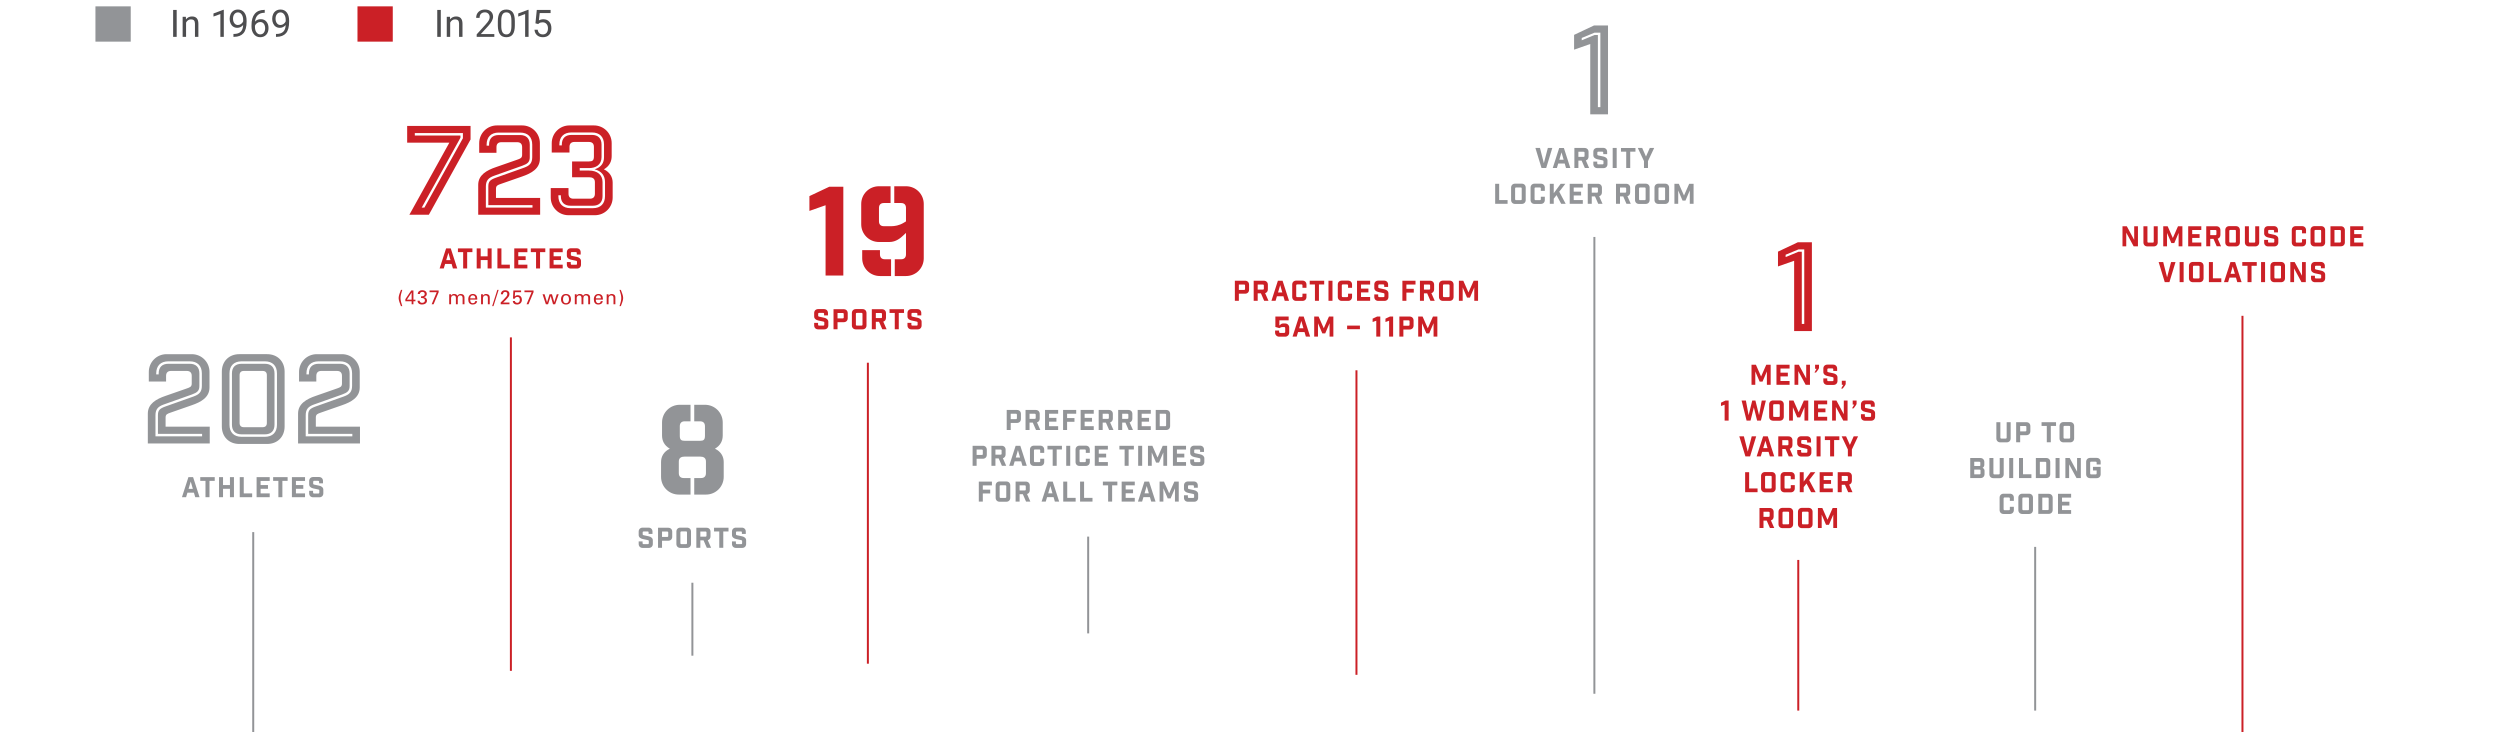 <?xml version="1.0" encoding="iso-8859-1"?>
<!-- Generator: Adobe Illustrator 16.0.3, SVG Export Plug-In . SVG Version: 6.00 Build 0)  -->
<svg version="1.2" baseProfile="tiny" id="Layer_1" xmlns="http://www.w3.org/2000/svg" xmlns:xlink="http://www.w3.org/1999/xlink"
	 x="0px" y="0px" width="1024px" height="300px" viewBox="0 0 1024 300" xml:space="preserve">
<g>
	<path fill="#929497" d="M130.703,197.967h1.594v-0.958c0-0.958-0.662-1.62-1.617-1.62h-2.421c-0.955,0-1.618,0.662-1.618,1.62
		v1.391c0,0.914,0.752,1.448,1.642,1.646l2.124,0.455c0.249,0.059,0.387,0.137,0.387,0.389v0.866c0,0.251-0.138,0.388-0.387,0.388
		h-1.782c-0.252,0-0.389-0.137-0.389-0.388v-0.729h-1.595v1.049c0,0.957,0.663,1.618,1.618,1.618h2.558
		c0.956,0,1.618-0.661,1.618-1.618v-1.482c0-0.915-0.753-1.451-1.642-1.646l-2.124-0.455c-0.251-0.057-0.387-0.137-0.387-0.389
		v-0.776c0-0.251,0.136-0.389,0.387-0.389h1.646c0.251,0,0.389,0.138,0.389,0.389V197.967z M119.566,195.437v8.212h5.373v-1.55
		h-3.73v-1.873h3.021v-1.551h-3.021v-1.69h3.73v-1.548H119.566z M117.81,196.962v-1.525h-5.933v1.525h2.146v6.687h1.642v-6.687
		H117.81z M105.103,195.437v8.212h5.371v-1.55h-3.731v-1.873h3.025v-1.551h-3.025v-1.69h3.731v-1.548H105.103z M98.199,195.437
		v8.212h5.086v-1.55h-3.443v-6.662H98.199z M89.712,203.648h1.64v-3.423h2.832v3.423h1.642v-8.212h-1.642v3.238h-2.832v-3.238h-1.64
		V203.648z M87.953,196.962v-1.525h-5.931v1.525h2.146v6.687h1.641v-6.687H87.953z M78.121,197.238l0.867,3.011h-1.757
		L78.121,197.238z M76.773,201.799h2.659l0.537,1.85h1.767l-2.645-8.212h-1.918l-2.646,8.212h1.698L76.773,201.799z"/>
	<path fill="#929497" d="M125.219,178.715h19.099v-1.009h-18.089v-7.629c0-2.023,0.708-2.729,3.083-3.589l11.519-4.09
		c2.274-0.809,3.385-1.871,3.385-4.346v-5.104c0-3.133-1.818-4.95-4.951-4.95h-8.79c-3.133,0-4.952,1.817-4.952,4.95v0.404h1.011
		v-0.404c0-2.525,1.413-3.941,3.941-3.941h8.79c2.525,0,3.941,1.416,3.941,3.941v5.104c0,2.02-0.858,2.729-3.082,3.537l-11.52,4.09
		c-2.275,0.809-3.385,1.922-3.385,4.397V178.715z M129.563,156.283h-7.073v-3.941c0-4.042,3.234-7.275,7.276-7.275h10.306
		c4.04,0,7.274,3.233,7.274,7.275v6.366c0,4.044-3.434,5.963-7.274,7.275l-8.69,3.032c-1.313,0.455-2.02,0.707-2.02,2.021v3.738
		h18.087v6.871h-25.363V169.42c0-4.042,3.436-5.962,7.276-7.276l8.69-3.03c1.312-0.455,2.02-0.706,2.02-2.022v-3.131
		c0-1.314-0.708-2.022-2.02-2.022h-6.469c-1.314,0-2.021,0.708-2.021,2.022V156.283z M98.14,153.657c0-1.112,0.604-1.72,1.717-1.72
		h7.729c1.112,0,1.719,0.607,1.719,1.72v19.602c0,1.112-0.606,1.719-1.719,1.719h-7.729c-1.113,0-1.717-0.606-1.717-1.719V153.657z
		 M98.948,149.008c-2.528,0-3.941,1.416-3.941,3.941v21.018c0,2.525,1.413,3.939,3.941,3.939h9.547c2.526,0,3.941-1.414,3.941-3.939
		v-21.018c0-2.525-1.415-3.941-3.941-3.941H98.948z M113.446,173.967c0,3.133-1.818,4.952-4.951,4.952h-9.547
		c-3.133,0-4.954-1.819-4.954-4.952v-21.018c0-3.133,1.821-4.95,4.954-4.95h9.547c3.133,0,4.951,1.817,4.951,4.95V173.967z
		 M109.403,181.848c4.245,0,7.175-2.929,7.175-7.173v-22.433c0-4.243-2.93-7.176-7.175-7.176H98.037
		c-4.243,0-7.175,2.933-7.175,7.176v22.433c0,4.244,2.932,7.173,7.175,7.173H109.403z M63.682,178.715H82.78v-1.009H64.691v-7.629
		c0-2.023,0.709-2.729,3.084-3.589l11.518-4.09c2.274-0.809,3.386-1.871,3.386-4.346v-5.104c0-3.133-1.82-4.95-4.952-4.95h-8.789
		c-3.133,0-4.953,1.817-4.953,4.95v0.404h1.012v-0.404c0-2.525,1.413-3.941,3.941-3.941h8.789c2.526,0,3.941,1.416,3.941,3.941
		v5.104c0,2.02-0.859,2.729-3.083,3.537l-11.518,4.09c-2.274,0.809-3.386,1.922-3.386,4.397V178.715z M68.026,156.283h-7.073v-3.941
		c0-4.042,3.234-7.275,7.275-7.275h10.307c4.041,0,7.275,3.233,7.275,7.275v6.366c0,4.044-3.435,5.963-7.275,7.275l-8.69,3.032
		c-1.312,0.455-2.021,0.707-2.021,2.021v3.738h18.088v6.871H60.549V169.42c0-4.042,3.436-5.962,7.275-7.276l8.69-3.03
		c1.312-0.455,2.021-0.706,2.021-2.022v-3.131c0-1.314-0.709-2.022-2.021-2.022h-6.467c-1.315,0-2.021,0.708-2.021,2.022V156.283z"
		/>
	<path fill="#CB2026" d="M254.298,125.403c0.384-1.043,0.953-2.316,0.953-3.334c0-1.019-0.569-2.291-0.953-3.333h-0.547
		c0.385,1.157,0.726,2.349,0.726,3.333c0,0.987-0.341,2.176-0.726,3.334H254.298z M249.254,120.53h-0.759v4.088h0.774v-2.222
		c0-0.799,0.211-0.98,0.326-1.095c0.324-0.325,0.751-0.3,0.751-0.3c0.65,0,0.937,0.365,0.937,1.041v2.575h0.773v-2.827
		c0-1.311-1.265-1.384-1.547-1.384c-0.406,0-0.979,0.212-1.24,0.725h-0.016V120.53z M244.054,122.185
		c0-0.669,0.384-1.217,1.028-1.217c0.748,0,1.06,0.532,1.043,1.217H244.054z M246.94,122.721v-0.383
		c0-1.133-0.579-1.907-1.801-1.931c-1.298,0-1.9,1.002-1.9,2.198c0,1.208,0.521,2.137,1.833,2.137c0.979,0,1.697-0.465,1.818-1.393
		h-0.814c-0.09,0.595-0.393,0.832-0.994,0.832c-0.79,0-1.085-0.742-1.028-1.461H246.94z M236.198,120.53h-0.757v4.088h0.775v-2.102
		c0-0.099-0.035-0.637,0.055-0.847c0.236-0.548,0.694-0.668,1.013-0.668c0.741,0,0.903,0.486,0.903,1.196v2.42h0.773v-2.102
		c0-0.099-0.023-0.506,0.084-0.881c0.146-0.504,0.668-0.634,0.904-0.634c0.902,0,0.985,0.634,0.985,1.196v2.42h0.774v-2.885
		c0-0.731-0.581-1.326-1.525-1.326c-0.602,0-1.066,0.26-1.358,0.765c-0.214-0.505-0.669-0.765-1.444-0.765
		c-0.415,0-0.921,0.197-1.164,0.708h-0.019V120.53z M230.609,122.574c0-0.87,0.302-1.606,1.222-1.606
		c0.921,0,1.223,0.736,1.223,1.606c0,0.873-0.302,1.607-1.223,1.607C230.911,124.182,230.609,123.447,230.609,122.574
		 M231.831,120.407c-1.344,0-2.037,0.895-2.037,2.167c0,1.273,0.693,2.168,2.037,2.168c1.345,0,2.037-0.895,2.037-2.168
		C233.868,121.302,233.176,120.407,231.831,120.407 M228.049,120.53l-1.018,3.225h-0.017l-0.919-3.225h-1.004l-1.019,3.29h-0.016
		l-0.987-3.29h-0.838l1.353,4.088h0.904l1.06-3.363h0.016l0.953,3.363h0.881l1.443-4.088H228.049z M214.817,119.68h2.933
		l-2.069,4.938h0.789l2.071-4.938v-0.698h-3.724V119.68z M210.27,118.981l-0.148,3.356h0.743c0.179-0.578,0.538-0.726,1.117-0.726
		c0.659,0,0.937,0.587,0.937,1.158c0,0.643-0.283,1.271-1.019,1.271c-0.505,0-0.978-0.229-0.995-0.759h-0.855
		c0.05,0.994,0.767,1.459,1.703,1.459c1.148,0,2.021-0.774,2.021-1.938c0-1.004-0.618-1.892-1.688-1.892
		c-0.544,0-0.831,0.139-1.222,0.507l0.106-1.739h2.469v-0.698H210.27z M208.674,123.921h-2.575v-0.019
		c0.521-0.463,1.481-1.426,1.964-2.045c0.408-0.513,0.593-0.814,0.593-1.492c0-0.914-0.69-1.506-1.769-1.506
		c-0.985,0-1.728,0.649-1.718,1.662h0.856c-0.034-0.538,0.31-0.963,0.871-0.963c0.571,0,0.905,0.283,0.905,0.872
		c0,0.425-0.141,0.711-0.392,1.035c-0.7,0.883-1.525,1.63-2.324,2.413v0.739h3.588V123.921z M203.701,118.736l-2.119,6.667h0.539
		l2.118-6.667H203.701z M197.802,120.53h-0.758v4.088h0.775v-2.222c0-0.799,0.21-0.98,0.324-1.095c0.326-0.325,0.751-0.3,0.751-0.3
		c0.651,0,0.938,0.365,0.938,1.041v2.575h0.771v-2.827c0-1.311-1.262-1.384-1.547-1.384c-0.408,0-0.978,0.212-1.238,0.725h-0.018
		V120.53z M192.603,122.185c0-0.669,0.385-1.217,1.027-1.217c0.75,0,1.06,0.532,1.045,1.217H192.603z M195.487,122.721v-0.383
		c0-1.133-0.577-1.907-1.8-1.931c-1.295,0-1.896,1.002-1.896,2.198c0,1.208,0.519,2.137,1.83,2.137c0.979,0,1.696-0.465,1.816-1.393
		h-0.814c-0.089,0.595-0.392,0.832-0.993,0.832c-0.79,0-1.084-0.742-1.027-1.461H195.487z M184.747,120.53h-0.756v4.088h0.772
		v-2.102c0-0.099-0.033-0.637,0.057-0.847c0.237-0.548,0.692-0.668,1.012-0.668c0.742,0,0.904,0.486,0.904,1.196v2.42h0.772v-2.102
		c0-0.099-0.021-0.506,0.083-0.881c0.146-0.504,0.668-0.634,0.903-0.634c0.907,0,0.987,0.634,0.987,1.196v2.42h0.773v-2.885
		c0-0.731-0.579-1.326-1.524-1.326c-0.602,0-1.066,0.26-1.359,0.765c-0.213-0.505-0.667-0.765-1.442-0.765
		c-0.417,0-0.921,0.197-1.166,0.708h-0.017V120.53z M175.947,119.68h2.933l-2.069,4.938h0.789l2.071-4.938v-0.698h-3.724V119.68z
		 M172.459,122.067c0.799-0.048,1.582,0.106,1.582,1.069c0,0.586-0.563,0.905-1.126,0.905c-0.569,0-1.042-0.311-1.026-0.873h-0.854
		c-0.016,1.028,0.797,1.573,1.759,1.573c1.191,0,2.102-0.578,2.102-1.637c0-0.728-0.488-1.306-1.229-1.368v-0.019
		c0.61-0.112,1.147-0.626,1.147-1.271c0-1.108-0.935-1.589-1.931-1.589c-0.904,0-1.776,0.569-1.758,1.557h0.854
		c0.015-0.531,0.455-0.857,0.962-0.857c0.569,0,1.021,0.211,1.021,0.841c0,0.848-0.817,1.02-1.502,0.97V122.067z M168.605,124.618
		h0.732v-1.229h0.822v-0.65h-0.822v-3.757h-0.902l-2.396,3.553v0.854h2.566V124.618z M168.605,122.738h-1.94l1.925-2.902h0.016
		V122.738z M164.229,118.736c-0.384,1.042-0.951,2.314-0.951,3.333c0,1.018,0.567,2.291,0.951,3.334h0.547
		c-0.385-1.158-0.726-2.347-0.726-3.334c0-0.984,0.341-2.176,0.726-3.333H164.229z"/>
	<path fill="#CB2026" d="M236.245,104.271h1.596v-0.96c0-0.959-0.663-1.618-1.618-1.618h-2.422c-0.956,0-1.617,0.659-1.617,1.618
		v1.393c0,0.912,0.752,1.448,1.64,1.644l2.124,0.457c0.251,0.057,0.388,0.137,0.388,0.388v0.867c0,0.251-0.137,0.388-0.388,0.388
		h-1.78c-0.251,0-0.388-0.137-0.388-0.388v-0.729h-1.596v1.049c0,0.956,0.661,1.619,1.617,1.619h2.558
		c0.956,0,1.619-0.663,1.619-1.619v-1.484c0-0.914-0.754-1.45-1.643-1.644l-2.123-0.457c-0.251-0.058-0.389-0.137-0.389-0.386
		v-0.777c0-0.25,0.138-0.389,0.389-0.389h1.646c0.25,0,0.388,0.139,0.388,0.389V104.271z M225.11,101.738v8.212h5.371v-1.55h-3.73
		v-1.872h3.024v-1.549h-3.024v-1.69h3.73v-1.551H225.11z M223.352,103.265v-1.526h-5.931v1.526h2.146v6.686h1.64v-6.686H223.352z
		 M210.644,101.738v8.212h5.374v-1.55h-3.732v-1.872h3.023v-1.549h-3.023v-1.69h3.732v-1.551H210.644z M203.742,101.738v8.212h5.088
		v-1.55h-3.447v-6.662H203.742z M195.253,109.95h1.644v-3.422h2.829v3.422h1.643v-8.212h-1.643v3.241h-2.829v-3.241h-1.644V109.95z
		 M193.496,103.265v-1.526h-5.93v1.526h2.144v6.686h1.641v-6.686H193.496z M183.663,103.543l0.866,3.011h-1.755L183.663,103.543z
		 M182.316,108.103h2.658l0.537,1.848h1.766l-2.645-8.212h-1.916l-2.647,8.212h1.7L182.316,108.103z"/>
	<path fill="#CB2026" d="M243.569,69.357c2.878,0.707,4.244,2.678,4.244,5.206v5.758c0,3.132-1.821,4.95-4.952,4.95h-9.194
		c-3.133,0-4.953-1.818-4.953-4.95v-0.354h1.012v0.354c0,2.527,1.415,3.94,3.941,3.94h9.194c2.526,0,3.94-1.413,3.94-3.94v-5.758
		c0-2.933-2.119-4.7-5.558-4.7h-3.788v-1.012h3.788c2.778,0,5.152-1.313,5.152-4.496v-5.153c0-2.525-1.413-3.94-3.939-3.94h-8.387
		c-2.525,0-3.94,1.415-3.94,3.94v0.355h-1.012v-0.355c0-3.132,1.82-4.951,4.952-4.951h8.387c3.133,0,4.952,1.819,4.952,4.951v5.153
		C247.409,66.63,246.396,68.448,243.569,69.357 M232.857,77.038h-7.275v3.84c0,4.04,3.235,7.274,7.275,7.274h10.812
		c4.042,0,7.276-3.234,7.276-7.274v-6.064c0-2.172-1.062-4.243-3.587-5.456c2.324-1.365,3.184-3.283,3.184-5.455v-5.256
		c0-4.043-3.235-7.275-7.277-7.275h-10.003c-4.04,0-7.274,3.232-7.274,7.275v3.839h7.274v-2.324c0-1.312,0.709-2.021,2.021-2.021
		h5.961c1.314,0,2.021,0.709,2.021,2.021v3.941c0,1.617-0.605,2.021-2.021,2.021h-6.921v6.47h6.921c1.415,0,2.425,0.504,2.425,2.02
		v4.748c0,1.313-0.706,2.022-2.021,2.022h-6.77c-1.313,0-2.021-0.709-2.021-2.022V77.038z M199.007,85.02h19.099v-1.01h-18.087
		v-7.631c0-2.021,0.707-2.727,3.081-3.586l11.52-4.093c2.273-0.809,3.384-1.869,3.384-4.345v-5.102c0-3.133-1.816-4.953-4.949-4.953
		h-8.792c-3.133,0-4.951,1.82-4.951,4.953v0.403h1.011v-0.403c0-2.525,1.415-3.941,3.94-3.941h8.792c2.525,0,3.94,1.416,3.94,3.941
		v5.102c0,2.021-0.859,2.728-3.082,3.536l-11.519,4.093c-2.274,0.809-3.387,1.92-3.387,4.395V85.02z M203.352,62.588h-7.072v-3.941
		c0-4.043,3.233-7.275,7.275-7.275h10.307c4.042,0,7.274,3.232,7.274,7.275v6.366c0,4.042-3.435,5.963-7.274,7.276l-8.688,3.031
		c-1.315,0.454-2.022,0.706-2.022,2.021v3.736h18.088v6.872h-25.363V75.725c0-4.044,3.436-5.963,7.275-7.276l8.69-3.03
		c1.313-0.456,2.021-0.707,2.021-2.022v-3.132c0-1.315-0.708-2.021-2.021-2.021h-6.468c-1.313,0-2.021,0.706-2.021,2.021V62.588z
		 M169.906,54.504h19.703v2.121L173.848,85.02h-1.111l15.864-28.596v-0.909h-18.694V54.504z M192.742,57.133v-5.559h-25.969v6.871
		h17.278L167.685,87.95h7.981L192.742,57.133z"/>
	<path fill="#929497" d="M303.878,218.697h1.597v-0.959c0-0.957-0.662-1.618-1.618-1.618h-2.419c-0.959,0-1.621,0.661-1.621,1.618
		v1.394c0,0.912,0.751,1.447,1.643,1.643l2.124,0.455c0.251,0.057,0.388,0.136,0.388,0.389v0.868c0,0.251-0.137,0.388-0.388,0.388
		h-1.781c-0.252,0-0.389-0.137-0.389-0.388v-0.73h-1.597v1.049c0,0.959,0.662,1.62,1.621,1.62h2.556c0.956,0,1.618-0.661,1.618-1.62
		v-1.482c0-0.914-0.753-1.448-1.641-1.645l-2.123-0.455c-0.251-0.058-0.389-0.138-0.389-0.389v-0.775
		c0-0.251,0.138-0.388,0.389-0.388h1.643c0.252,0,0.388,0.137,0.388,0.388V218.697z M298.4,217.693v-1.526h-5.931v1.526h2.146v6.686
		h1.642v-6.686H298.4z M289.379,219.418c0,0.251-0.136,0.389-0.389,0.389h-2.135v-2.092h2.135c0.253,0,0.389,0.137,0.389,0.389
		V219.418z M291.27,224.379l-1.365-3.115c0.681-0.194,1.116-0.777,1.116-1.549v-1.93c0-0.958-0.662-1.618-1.618-1.618h-4.187v8.212
		h1.64v-3.046h1.324l1.324,3.046H291.27z M281.393,222.486c0,0.251-0.137,0.388-0.389,0.388h-1.929
		c-0.252,0-0.388-0.137-0.388-0.388v-4.428c0-0.251,0.136-0.388,0.388-0.388h1.929c0.252,0,0.389,0.137,0.389,0.388V222.486z
		 M278.664,216.12c-0.957,0-1.618,0.661-1.618,1.618v5.066c0,0.959,0.661,1.62,1.618,1.62h2.75c0.958,0,1.622-0.661,1.622-1.62
		v-5.066c0-0.957-0.664-1.618-1.622-1.618H278.664z M271.168,219.931v-2.216h2.149c0.249,0,0.387,0.137,0.387,0.389v1.438
		c0,0.252-0.138,0.389-0.387,0.389H271.168z M269.529,216.167v8.212h1.639v-2.898h2.56c0.955,0,1.616-0.662,1.616-1.617v-2.078
		c0-0.958-0.661-1.618-1.616-1.618H269.529z M265.662,218.697h1.595v-0.959c0-0.957-0.663-1.618-1.619-1.618h-2.42
		c-0.956,0-1.617,0.661-1.617,1.618v1.394c0,0.912,0.753,1.447,1.641,1.643l2.123,0.455c0.251,0.057,0.388,0.136,0.388,0.389v0.868
		c0,0.251-0.137,0.388-0.388,0.388h-1.782c-0.251,0-0.388-0.137-0.388-0.388v-0.73h-1.594v1.049c0,0.959,0.661,1.62,1.617,1.62
		h2.558c0.956,0,1.617-0.661,1.617-1.62v-1.482c0-0.914-0.751-1.448-1.641-1.645l-2.124-0.455c-0.25-0.058-0.387-0.138-0.387-0.389
		v-0.775c0-0.251,0.137-0.388,0.387-0.388h1.645c0.252,0,0.39,0.137,0.39,0.388V218.697z"/>
	<path fill="#929497" d="M282.84,202.579v-6.771h-2.776c-1.313,0-2.021-0.707-2.021-2.021v-4.749c0-1.516,1.01-2.02,2.424-2.02
		h6.266c1.415,0,2.424,0.504,2.424,2.02v4.749c0,1.314-0.706,2.021-2.021,2.021h-2.778v6.771h4.799c4.043,0,7.276-3.234,7.276-7.274
		v-6.063c0-2.175-1.061-4.245-3.588-5.458c2.324-1.364,3.184-3.283,3.184-5.456v-5.254c0-4.042-3.233-7.276-7.276-7.276h-4.395v6.77
		h2.375c1.313,0,2.02,0.708,2.02,2.023v3.939c0,1.618-0.604,2.022-2.02,2.022h-6.266c-1.414,0-2.02-0.404-2.02-2.022v-3.939
		c0-1.315,0.707-2.023,2.02-2.023h2.373v-6.77h-4.393c-4.042,0-7.276,3.234-7.276,7.276v5.254c0,2.173,0.86,4.092,3.185,5.456
		c-2.528,1.213-3.589,3.283-3.589,5.458v6.063c0,4.04,3.235,7.274,7.276,7.274H282.84z"/>
	<path fill="#929497" d="M693.692,75.275h-1.801l-2.124,4.813l-2.121-4.813h-1.803v8.213h1.551v-5.475l1.782,4.162h1.186
		l1.778-4.162v5.475h1.552V75.275z M682.022,81.595c0,0.251-0.138,0.388-0.39,0.388h-1.928c-0.25,0-0.388-0.137-0.388-0.388v-4.427
		c0-0.252,0.138-0.388,0.388-0.388h1.928c0.252,0,0.39,0.136,0.39,0.388V81.595z M679.295,75.23c-0.958,0-1.619,0.66-1.619,1.617
		v5.067c0,0.957,0.661,1.618,1.619,1.618h2.75c0.959,0,1.619-0.661,1.619-1.618v-5.067c0-0.957-0.66-1.617-1.619-1.617H679.295z
		 M674.049,81.595c0,0.251-0.136,0.388-0.39,0.388h-1.928c-0.251,0-0.387-0.137-0.387-0.388v-4.427c0-0.252,0.136-0.388,0.387-0.388
		h1.928c0.254,0,0.39,0.136,0.39,0.388V81.595z M671.321,75.23c-0.96,0-1.618,0.66-1.618,1.617v5.067
		c0,0.957,0.658,1.618,1.618,1.618h2.75c0.957,0,1.62-0.661,1.62-1.618v-5.067c0-0.957-0.663-1.617-1.62-1.617H671.321z
		 M666.074,78.526c0,0.251-0.137,0.388-0.389,0.388h-2.134v-2.088h2.134c0.252,0,0.389,0.137,0.389,0.388V78.526z M667.967,83.488
		l-1.369-3.115c0.684-0.193,1.118-0.775,1.118-1.55v-1.93c0-0.956-0.661-1.618-1.618-1.618h-4.188v8.213h1.642v-3.047h1.323
		l1.325,3.047H667.967z M654.507,78.526c0,0.251-0.137,0.388-0.389,0.388h-2.135v-2.088h2.135c0.252,0,0.389,0.137,0.389,0.388
		V78.526z M656.398,83.488l-1.368-3.115c0.685-0.193,1.117-0.775,1.117-1.55v-1.93c0-0.956-0.662-1.618-1.618-1.618h-4.187v8.213
		h1.641v-3.047h1.323l1.326,3.047H656.398z M642.95,75.275v8.213h5.372v-1.55h-3.73v-1.872h3.021v-1.55h-3.021v-1.69h3.73v-1.551
		H642.95z M637.563,79.916l1.895,3.572h1.849l-2.646-4.972l2.521-3.241h-1.93l-2.839,3.855v-3.855h-1.618v8.213h1.618V81.39
		L637.563,79.916z M631.119,78.172h1.642v-1.324c0-0.957-0.662-1.617-1.618-1.617h-2.603c-0.959,0-1.618,0.66-1.618,1.617v5.067
		c0,0.957,0.659,1.618,1.618,1.618h2.603c0.956,0,1.618-0.661,1.618-1.618v-1.323h-1.642v1.003c0,0.251-0.136,0.388-0.387,0.388
		h-1.782c-0.251,0-0.389-0.137-0.389-0.388v-4.427c0-0.252,0.138-0.388,0.389-0.388h1.782c0.251,0,0.387,0.136,0.387,0.388V78.172z
		 M623.293,81.595c0,0.251-0.138,0.388-0.388,0.388h-1.931c-0.25,0-0.386-0.137-0.386-0.388v-4.427c0-0.252,0.136-0.388,0.386-0.388
		h1.931c0.25,0,0.388,0.136,0.388,0.388V81.595z M620.564,75.23c-0.956,0-1.618,0.66-1.618,1.617v5.067
		c0,0.957,0.662,1.618,1.618,1.618h2.752c0.956,0,1.617-0.661,1.617-1.618v-5.067c0-0.957-0.661-1.617-1.617-1.617H620.564z
		 M612.42,75.275v8.213h5.087v-1.55h-3.445v-6.663H612.42z"/>
	<path fill="#929497" d="M675.018,68.82v-2.841l2.532-5.372h-1.802l-1.552,3.514l-1.551-3.514h-1.802l2.532,5.372v2.841H675.018z
		 M669.882,62.136v-1.528h-5.929v1.528h2.145v6.685h1.641v-6.685H669.882z M660.554,68.82h1.641v-8.213h-1.641V68.82z
		 M656.686,63.138h1.598V62.18c0-0.957-0.664-1.617-1.621-1.617h-2.42c-0.959,0-1.618,0.66-1.618,1.617v1.392
		c0,0.915,0.752,1.451,1.642,1.646l2.124,0.455c0.249,0.057,0.387,0.136,0.387,0.388v0.866c0,0.251-0.138,0.388-0.387,0.388h-1.782
		c-0.25,0-0.388-0.137-0.388-0.388v-0.729h-1.596v1.05c0,0.957,0.659,1.617,1.618,1.617h2.558c0.957,0,1.618-0.66,1.618-1.617
		v-1.482c0-0.914-0.752-1.448-1.642-1.646l-2.124-0.455c-0.251-0.058-0.387-0.138-0.387-0.389V62.5c0-0.252,0.136-0.388,0.387-0.388
		h1.645c0.252,0,0.389,0.136,0.389,0.388V63.138z M649.03,63.858c0,0.25-0.137,0.388-0.387,0.388h-2.137v-2.088h2.137
		c0.25,0,0.387,0.137,0.387,0.388V63.858z M650.922,68.82l-1.367-3.114c0.684-0.194,1.118-0.776,1.118-1.551v-1.929
		c0-0.956-0.663-1.619-1.619-1.619h-4.188v8.213h1.641v-3.047h1.325l1.324,3.047H650.922z M639.594,62.409l0.867,3.013h-1.755
		L639.594,62.409z M638.251,66.971h2.655l0.537,1.85h1.768l-2.646-8.213h-1.914l-2.648,8.213h1.7L638.251,66.971z M635.818,60.607
		h-1.825l-1.632,6.239l-1.584-6.239h-1.871l2.499,8.213h1.915L635.818,60.607z"/>
</g>
<path fill="#929497" d="M647.877,15.545l5.256-2.172h2.375V43.89h-1.012V14.332h-1.363l-5.256,2.173V15.545z M651.365,46.818h7.275
	V10.442h-5.762l-8.135,3.841v6.061l6.621-2.324V46.818z"/>
<g>
	<path fill="#CB2026" d="M752.463,208.069h-1.802l-2.122,4.813l-2.123-4.813h-1.801v8.213h1.551v-5.475l1.778,4.162h1.188
		l1.781-4.162v5.475h1.55V208.069z M740.795,214.389c0,0.252-0.139,0.388-0.39,0.388h-1.929c-0.251,0-0.388-0.136-0.388-0.388
		v-4.427c0-0.253,0.137-0.39,0.388-0.39h1.929c0.251,0,0.39,0.137,0.39,0.39V214.389z M738.066,208.023
		c-0.959,0-1.619,0.661-1.619,1.62v5.066c0,0.956,0.66,1.618,1.619,1.618h2.75c0.957,0,1.617-0.662,1.617-1.618v-5.066
		c0-0.959-0.66-1.62-1.617-1.62H738.066z M732.818,214.389c0,0.252-0.137,0.388-0.387,0.388h-1.931
		c-0.249,0-0.387-0.136-0.387-0.388v-4.427c0-0.253,0.138-0.39,0.387-0.39h1.931c0.25,0,0.387,0.137,0.387,0.39V214.389z
		 M730.091,208.023c-0.959,0-1.618,0.661-1.618,1.62v5.066c0,0.956,0.659,1.618,1.618,1.618h2.751c0.957,0,1.619-0.662,1.619-1.618
		v-5.066c0-0.959-0.662-1.62-1.619-1.62H730.091z M724.846,211.32c0,0.252-0.139,0.388-0.39,0.388h-2.134v-2.088h2.134
		c0.251,0,0.39,0.137,0.39,0.386V211.32z M726.737,216.282l-1.368-3.115c0.684-0.193,1.116-0.775,1.116-1.55v-1.931
		c0-0.955-0.662-1.617-1.618-1.617h-4.186v8.213h1.641v-3.046h1.322l1.325,3.046H726.737z"/>
	<path fill="#CB2026" d="M756.892,196.652c0,0.252-0.137,0.387-0.389,0.387h-2.135v-2.087h2.135c0.252,0,0.389,0.137,0.389,0.387
		V196.652z M758.783,201.615l-1.37-3.117c0.687-0.193,1.119-0.772,1.119-1.55v-1.93c0-0.956-0.662-1.616-1.618-1.616h-4.188v8.213
		h1.642v-3.048h1.323l1.324,3.048H758.783z M745.334,193.402v8.213h5.373v-1.551h-3.732v-1.874h3.023v-1.55h-3.023v-1.688h3.732
		v-1.55H745.334z M739.947,198.044l1.895,3.571h1.847l-2.646-4.975l2.521-3.238h-1.929l-2.841,3.855v-3.855h-1.617v8.213h1.617
		v-2.102L739.947,198.044z M733.503,196.297h1.643v-1.321c0-0.959-0.663-1.621-1.619-1.621h-2.604c-0.957,0-1.617,0.662-1.617,1.621
		v5.065c0,0.956,0.66,1.619,1.617,1.619h2.604c0.956,0,1.619-0.663,1.619-1.619v-1.323h-1.643v1.003
		c0,0.252-0.137,0.388-0.387,0.388h-1.783c-0.25,0-0.387-0.136-0.387-0.388v-4.428c0-0.252,0.137-0.388,0.387-0.388h1.783
		c0.25,0,0.387,0.136,0.387,0.388V196.297z M725.677,199.721c0,0.252-0.138,0.388-0.389,0.388h-1.929
		c-0.251,0-0.389-0.136-0.389-0.388v-4.428c0-0.252,0.138-0.388,0.389-0.388h1.929c0.251,0,0.389,0.136,0.389,0.388V199.721z
		 M722.948,193.354c-0.957,0-1.617,0.662-1.617,1.621v5.065c0,0.956,0.66,1.619,1.617,1.619h2.75c0.959,0,1.62-0.663,1.62-1.619
		v-5.065c0-0.959-0.661-1.621-1.62-1.621H722.948z M714.806,193.402v8.213h5.086v-1.551h-3.446v-6.662H714.806z"/>
	<path fill="#CB2026" d="M758.532,186.947v-2.843l2.531-5.37h-1.801l-1.552,3.513l-1.551-3.513h-1.801l2.532,5.37v2.843H758.532z
		 M753.397,180.261v-1.526h-5.931v1.526h2.146v6.687h1.641v-6.687H753.397z M744.067,186.947h1.642v-8.213h-1.642V186.947z
		 M740.199,181.265h1.598v-0.958c0-0.958-0.662-1.618-1.619-1.618h-2.42c-0.959,0-1.619,0.66-1.619,1.618v1.391
		c0,0.914,0.751,1.452,1.64,1.646l2.126,0.455c0.25,0.058,0.387,0.138,0.387,0.389v0.865c0,0.252-0.137,0.389-0.387,0.389h-1.781
		c-0.252,0-0.389-0.137-0.389-0.389v-0.729h-1.596v1.05c0,0.956,0.66,1.617,1.619,1.617h2.557c0.957,0,1.619-0.661,1.619-1.617
		v-1.482c0-0.913-0.754-1.451-1.643-1.645l-2.123-0.456c-0.252-0.058-0.39-0.137-0.39-0.389v-0.777c0-0.251,0.138-0.387,0.39-0.387
		h1.644c0.252,0,0.388,0.136,0.388,0.387V181.265z M732.544,181.983c0,0.252-0.137,0.39-0.386,0.39h-2.137v-2.089h2.137
		c0.249,0,0.386,0.138,0.386,0.387V181.983z M734.438,186.947l-1.367-3.117c0.682-0.193,1.117-0.772,1.117-1.55v-1.93
		c0-0.956-0.662-1.616-1.618-1.616h-4.188v8.213h1.641V183.9h1.324l1.325,3.047H734.438z M723.108,180.535l0.867,3.012h-1.756
		L723.108,180.535z M721.765,185.098h2.656l0.537,1.85h1.768l-2.646-8.213h-1.915l-2.647,8.213h1.702L721.765,185.098z
		 M719.332,178.734h-1.824l-1.632,6.239l-1.583-6.239h-1.872l2.499,8.213h1.913L719.332,178.734z"/>
	<path fill="#CB2026" d="M766.302,166.597h1.597v-0.959c0-0.957-0.662-1.618-1.619-1.618h-2.421c-0.958,0-1.616,0.661-1.616,1.618
		v1.393c0,0.913,0.751,1.448,1.64,1.646l2.124,0.454c0.252,0.058,0.389,0.138,0.389,0.39v0.864c0,0.253-0.137,0.39-0.389,0.39
		h-1.781c-0.252,0-0.388-0.137-0.388-0.39v-0.729h-1.595v1.051c0,0.955,0.658,1.616,1.616,1.616h2.56
		c0.956,0,1.617-0.661,1.617-1.616v-1.483c0-0.914-0.752-1.451-1.641-1.645l-2.125-0.455c-0.25-0.059-0.388-0.139-0.388-0.39v-0.777
		c0-0.251,0.138-0.387,0.388-0.387h1.646c0.25,0,0.387,0.136,0.387,0.387V166.597z M760.459,164.066h-1.595v1.663h0.615l-0.878,1.53
		h0.639l0.672-0.892c0.273-0.354,0.547-0.742,0.547-1.073V164.066z M755.225,164.066v5.599l-3.024-5.599h-1.767v8.213h1.537v-5.602
		l3.026,5.602h1.767v-8.213H755.225z M743.042,164.066v8.213h5.37v-1.55h-3.73v-1.875h3.024v-1.548h-3.024v-1.69h3.73v-1.55H743.042
		z M740.667,164.066h-1.802l-2.123,4.813l-2.123-4.813h-1.801v8.213h1.55v-5.476l1.78,4.162h1.189l1.778-4.162v5.476h1.551V164.066z
		 M728.997,170.384c0,0.253-0.137,0.39-0.389,0.39h-1.929c-0.252,0-0.389-0.137-0.389-0.39v-4.428c0-0.251,0.137-0.387,0.389-0.387
		h1.929c0.252,0,0.389,0.136,0.389,0.387V170.384z M726.27,164.02c-0.956,0-1.62,0.661-1.62,1.618v5.068
		c0,0.955,0.664,1.616,1.62,1.616h2.749c0.959,0,1.619-0.661,1.619-1.616v-5.068c0-0.957-0.66-1.618-1.619-1.618H726.27z
		 M721.26,172.279l2.043-8.213h-1.688l-1.117,5.998l-1.483-5.998h-1.3l-1.482,5.998l-1.118-5.998h-1.757l2.042,8.213h1.619
		l1.347-5.407l1.344,5.407H721.26z M706.408,172.279h1.642v-8.213h-1.3l-1.836,0.866v1.368l1.494-0.523V172.279z"/>
	<path fill="#CB2026" d="M756,155.945h-1.597v1.666h0.614l-0.878,1.527h0.641l0.672-0.89c0.274-0.355,0.548-0.742,0.548-1.073
		V155.945z M750.901,151.929h1.595v-0.959c0-0.956-0.662-1.618-1.618-1.618h-2.419c-0.959,0-1.619,0.662-1.619,1.618v1.393
		c0,0.913,0.752,1.451,1.642,1.645l2.122,0.456c0.252,0.056,0.389,0.137,0.389,0.389v0.865c0,0.251-0.137,0.389-0.389,0.389h-1.781
		c-0.251,0-0.387-0.138-0.387-0.389v-0.729h-1.596v1.049c0,0.956,0.66,1.619,1.619,1.619h2.557c0.955,0,1.618-0.663,1.618-1.619
		v-1.481c0-0.913-0.754-1.451-1.642-1.645l-2.123-0.455c-0.251-0.059-0.388-0.139-0.388-0.39v-0.777c0-0.25,0.137-0.387,0.388-0.387
		h1.644c0.252,0,0.389,0.137,0.389,0.387V151.929z M745.06,149.398h-1.597v1.663h0.614l-0.877,1.53h0.641l0.671-0.893
		c0.273-0.354,0.548-0.741,0.548-1.072V149.398z M739.823,149.398v5.599l-3.024-5.599h-1.767v8.213h1.539v-5.602l3.024,5.602h1.766
		v-8.213H739.823z M727.64,149.398v8.213h5.371v-1.55h-3.729v-1.875h3.022v-1.55h-3.022v-1.689h3.729v-1.549H727.64z
		 M725.265,149.398h-1.8l-2.125,4.813l-2.121-4.813h-1.8v8.213h1.548v-5.475l1.781,4.162h1.187l1.78-4.162v5.475h1.55V149.398z"/>
</g>
<path fill="#CB2026" d="M731.393,104.335l5.255-2.171h2.376v30.515h-1.012v-29.558h-1.364l-5.255,2.175V104.335z M734.879,135.608
	h7.275V99.231h-5.759l-8.135,3.841v6.063l6.618-2.324V135.608z"/>
<path fill="#929497" d="M489.023,199.787h1.597v-0.958c0-0.958-0.661-1.62-1.619-1.62h-2.42c-0.958,0-1.62,0.662-1.62,1.62v1.392
	c0,0.912,0.752,1.448,1.645,1.644l2.122,0.457c0.251,0.057,0.388,0.136,0.388,0.389v0.865c0,0.252-0.137,0.388-0.388,0.388h-1.78
	c-0.251,0-0.389-0.136-0.389-0.388v-0.729h-1.598v1.049c0,0.956,0.662,1.618,1.62,1.618h2.557c0.958,0,1.62-0.662,1.62-1.618v-1.483
	c0-0.914-0.753-1.449-1.643-1.646l-2.124-0.455c-0.249-0.057-0.386-0.138-0.386-0.388v-0.776c0-0.251,0.137-0.387,0.386-0.387h1.644
	c0.252,0,0.389,0.136,0.389,0.387V199.787z M482.817,197.256h-1.803l-2.122,4.813l-2.121-4.813h-1.803v8.212h1.55v-5.474l1.78,4.16
	h1.188l1.78-4.16v5.474h1.551V197.256z M469.698,199.059l0.866,3.012h-1.757L469.698,199.059z M468.352,203.621h2.658l0.536,1.847
	h1.768l-2.646-8.212h-1.916l-2.646,8.212h1.698L468.352,203.621z M459.431,197.256v8.212h5.373v-1.549h-3.73v-1.875h3.022v-1.549
	h-3.022v-1.69h3.73v-1.549H459.431z M457.674,198.781v-1.525h-5.932v1.525h2.145v6.687h1.643v-6.687H457.674z M442.399,197.256
	v8.212h5.087v-1.549h-3.446v-6.663H442.399z M435.497,197.256v8.212h5.086v-1.549h-3.446v-6.663H435.497z M430.225,199.059
	l0.866,3.012h-1.757L430.225,199.059z M428.881,203.621h2.656l0.537,1.847h1.767l-2.646-8.212h-1.919l-2.645,8.212h1.699
	L428.881,203.621z M420.153,200.507c0,0.251-0.138,0.388-0.39,0.388h-2.134v-2.09h2.134c0.252,0,0.39,0.138,0.39,0.388V200.507z
	 M422.044,205.468l-1.367-3.115c0.685-0.193,1.117-0.774,1.117-1.55v-1.929c0-0.957-0.663-1.618-1.62-1.618h-4.185v8.212h1.641
	v-3.046h1.323l1.324,3.046H422.044z M412.166,203.575c0,0.252-0.137,0.388-0.389,0.388h-1.929c-0.251,0-0.388-0.136-0.388-0.388
	v-4.428c0-0.251,0.137-0.387,0.388-0.387h1.929c0.252,0,0.389,0.136,0.389,0.387V203.575z M409.438,197.209
	c-0.957,0-1.618,0.662-1.618,1.62v5.066c0,0.956,0.661,1.618,1.618,1.618h2.75c0.958,0,1.619-0.662,1.619-1.618v-5.066
	c0-0.958-0.661-1.62-1.619-1.62H409.438z M400.918,205.468h1.641v-3.354h3.024v-1.549h-3.024v-1.76h3.732v-1.549h-5.373V205.468z"/>
<path fill="#929497" d="M491.561,185.12h1.598v-0.961c0-0.957-0.661-1.618-1.619-1.618h-2.421c-0.956,0-1.618,0.661-1.618,1.618
	v1.394c0,0.913,0.752,1.45,1.643,1.644l2.122,0.457c0.251,0.057,0.388,0.138,0.388,0.388v0.866c0,0.252-0.137,0.388-0.388,0.388
	h-1.779c-0.252,0-0.39-0.136-0.39-0.388v-0.729H487.5v1.049c0,0.956,0.662,1.618,1.618,1.618h2.558c0.958,0,1.62-0.662,1.62-1.618
	v-1.484c0-0.911-0.752-1.448-1.644-1.643l-2.121-0.457c-0.252-0.058-0.389-0.138-0.389-0.387v-0.777
	c0-0.251,0.137-0.388,0.389-0.388h1.642c0.251,0,0.388,0.137,0.388,0.388V185.12z M480.428,182.588v8.212h5.371v-1.55h-3.731v-1.874
	h3.024v-1.55h-3.024v-1.689h3.731v-1.549H480.428z M478.053,182.588h-1.801l-2.123,4.813l-2.122-4.813h-1.802v8.212h1.55v-5.474
	l1.781,4.161h1.187l1.779-4.161v5.474h1.551V182.588z M466.19,190.8h1.641v-8.212h-1.641V190.8z M464.433,184.113v-1.525h-5.932
	v1.525h2.146v6.687h1.642v-6.687H464.433z M448.418,182.588v8.212h5.37v-1.55h-3.729v-1.874h3.023v-1.55h-3.023v-1.689h3.729v-1.549
	H448.418z M444.744,185.482h1.64v-1.323c0-0.957-0.661-1.618-1.618-1.618h-2.602c-0.959,0-1.619,0.661-1.619,1.618v5.068
	c0,0.956,0.66,1.618,1.619,1.618h2.602c0.957,0,1.618-0.662,1.618-1.618v-1.323h-1.64v1.003c0,0.252-0.138,0.388-0.389,0.388h-1.781
	c-0.251,0-0.388-0.136-0.388-0.388v-4.428c0-0.251,0.137-0.388,0.388-0.388h1.781c0.251,0,0.389,0.137,0.389,0.388V185.482z
	 M436.724,190.8h1.642v-8.212h-1.642V190.8z M434.966,184.113v-1.525h-5.933v1.525h2.145v6.687h1.642v-6.687H434.966z
	 M426.068,185.482h1.641v-1.323c0-0.957-0.663-1.618-1.619-1.618h-2.602c-0.957,0-1.618,0.661-1.618,1.618v5.068
	c0,0.956,0.661,1.618,1.618,1.618h2.602c0.956,0,1.619-0.662,1.619-1.618v-1.323h-1.641v1.003c0,0.252-0.137,0.388-0.39,0.388h-1.78
	c-0.251,0-0.388-0.136-0.388-0.388v-4.428c0-0.251,0.137-0.388,0.388-0.388h1.78c0.253,0,0.39,0.137,0.39,0.388V185.482z
	 M416.949,184.391l0.869,3.012h-1.757L416.949,184.391z M415.606,188.952h2.656l0.536,1.848h1.77l-2.648-8.212h-1.914l-2.646,8.212
	h1.699L415.606,188.952z M410.256,185.838c0,0.252-0.137,0.39-0.388,0.39h-2.138v-2.091h2.138c0.251,0,0.388,0.138,0.388,0.389
	V185.838z M412.146,190.8l-1.365-3.115c0.682-0.193,1.115-0.773,1.115-1.55v-1.929c0-0.957-0.66-1.618-1.618-1.618h-4.187v8.212
	h1.639v-3.046h1.326l1.323,3.046H412.146z M400.021,186.353v-2.216h2.146c0.252,0,0.39,0.138,0.39,0.389v1.439
	c0,0.25-0.138,0.388-0.39,0.388H400.021z M398.379,182.588v8.212h1.642v-2.898h2.557c0.957,0,1.618-0.661,1.618-1.617v-2.078
	c0-0.957-0.661-1.618-1.618-1.618H398.379z"/>
<path fill="#929497" d="M475.025,174.582v-5.112h2.224c0.254,0,0.391,0.137,0.391,0.388v4.338c0,0.249-0.137,0.387-0.391,0.387
	H475.025z M473.385,167.919v8.213h4.278c0.955,0,1.617-0.661,1.617-1.618v-4.975c0-0.957-0.662-1.62-1.617-1.62H473.385z
	 M465.991,167.919v8.213h5.371v-1.55h-3.73v-1.874h3.024v-1.55h-3.024v-1.688h3.73v-1.551H465.991z M462.17,171.17
	c0,0.253-0.138,0.39-0.389,0.39h-2.134v-2.09h2.134c0.251,0,0.389,0.137,0.389,0.388V171.17z M464.062,176.132l-1.368-3.114
	c0.685-0.194,1.118-0.774,1.118-1.551v-1.928c0-0.957-0.664-1.62-1.62-1.62h-4.187v8.213h1.643v-3.046h1.322l1.326,3.046H464.062z
	 M454.184,171.17c0,0.253-0.137,0.39-0.389,0.39h-2.134v-2.09h2.134c0.252,0,0.389,0.137,0.389,0.388V171.17z M456.075,176.132
	l-1.368-3.114c0.685-0.194,1.117-0.774,1.117-1.551v-1.928c0-0.957-0.661-1.62-1.619-1.62h-4.186v8.213h1.642v-3.046h1.322
	l1.326,3.046H456.075z M442.627,167.919v8.213h5.371v-1.55h-3.73v-1.874h3.023v-1.55h-3.023v-1.688h3.73v-1.551H442.627z
	 M435.439,176.132h1.641v-3.354h3.023v-1.55h-3.023v-1.759h3.731v-1.551h-5.372V176.132z M428.047,167.919v8.213h5.371v-1.55h-3.73
	v-1.874h3.024v-1.55h-3.024v-1.688h3.73v-1.551H428.047z M424.225,171.17c0,0.253-0.137,0.39-0.388,0.39h-2.135v-2.09h2.135
	c0.251,0,0.388,0.137,0.388,0.388V171.17z M426.118,176.132l-1.367-3.114c0.682-0.194,1.114-0.774,1.114-1.551v-1.928
	c0-0.957-0.661-1.62-1.617-1.62h-4.188v8.213h1.642v-3.046h1.324l1.325,3.046H426.118z M413.989,171.684v-2.214h2.147
	c0.252,0,0.389,0.137,0.389,0.388v1.439c0,0.249-0.137,0.387-0.389,0.387H413.989z M412.349,167.919v8.213h1.641v-2.898h2.558
	c0.957,0,1.619-0.661,1.619-1.616v-2.078c0-0.957-0.662-1.62-1.619-1.62H412.349z"/>
<path fill="#CB2026" d="M588.739,129.654h-1.8l-2.123,4.812l-2.122-4.812h-1.801v8.211h1.55v-5.473l1.78,4.163h1.187l1.779-4.163
	v5.473h1.55V129.654z M574.822,133.418v-2.215h2.146c0.249,0,0.387,0.137,0.387,0.389v1.438c0,0.252-0.138,0.388-0.387,0.388
	H574.822z M573.181,129.654v8.211h1.642v-2.896h2.557c0.958,0,1.62-0.662,1.62-1.619v-2.077c0-0.96-0.662-1.619-1.62-1.619H573.181z
	 M568.982,137.865h1.642v-8.211h-1.301l-1.836,0.866v1.371l1.495-0.526V137.865z M563.724,137.865h1.642v-8.211h-1.299l-1.838,0.866
	v1.371l1.495-0.526V137.865z M557.026,133.373h-5.247v1.48h5.247V133.373z M546.143,129.654h-1.802l-2.123,4.812l-2.121-4.812
	h-1.802v8.211h1.55v-5.473l1.779,4.163h1.187l1.782-4.163v5.473h1.55V129.654z M533.024,131.456l0.864,3.014h-1.755L533.024,131.456
	z M531.678,136.019h2.657l0.537,1.847h1.767l-2.646-8.211h-1.916l-2.646,8.211h1.7L531.678,136.019z M527.832,131.203v-1.549h-5.44
	v4.266l1.641,0.479l0.229-0.138c0.4-0.24,0.821-0.308,1.14-0.308h0.562c0.297,0,0.456,0.159,0.456,0.455v1.495
	c0,0.299-0.159,0.457-0.456,0.457h-1.589c-0.295,0-0.454-0.158-0.454-0.457v-0.512h-1.643v0.879c0,0.909,0.729,1.64,1.643,1.64
	h2.499c0.911,0,1.642-0.73,1.642-1.64v-2.137c0-0.911-0.73-1.639-1.642-1.639h-0.856c-0.617,0-1.051,0.387-1.301,0.624l-0.229,0.217
	v-2.134H527.832z"/>
<path fill="#CB2026" d="M605.412,114.986h-1.799l-2.124,4.812l-2.123-4.812h-1.801v8.212h1.55v-5.476l1.782,4.164h1.186l1.779-4.164
	v5.476h1.55V114.986z M593.743,121.307c0,0.25-0.136,0.387-0.386,0.387h-1.93c-0.251,0-0.39-0.137-0.39-0.387v-4.429
	c0-0.25,0.139-0.386,0.39-0.386h1.93c0.25,0,0.386,0.136,0.386,0.386V121.307z M591.015,114.94c-0.956,0-1.618,0.661-1.618,1.617
	v5.068c0,0.956,0.662,1.617,1.618,1.617h2.753c0.958,0,1.617-0.661,1.617-1.617v-5.068c0-0.956-0.659-1.617-1.617-1.617H591.015z
	 M585.77,118.237c0,0.251-0.136,0.388-0.388,0.388h-2.133v-2.09h2.133c0.252,0,0.388,0.138,0.388,0.389V118.237z M587.662,123.198
	l-1.369-3.114c0.687-0.193,1.12-0.775,1.12-1.549v-1.931c0-0.957-0.663-1.618-1.62-1.618h-4.188v8.212h1.644v-3.046h1.322
	l1.324,3.046H587.662z M574.419,123.198h1.643v-3.354h3.021v-1.549h-3.021v-1.76h3.729v-1.549h-5.372V123.198z M566.971,117.516
	h1.595v-0.958c0-0.956-0.66-1.617-1.617-1.617h-2.421c-0.958,0-1.618,0.661-1.618,1.617v1.394c0,0.914,0.751,1.449,1.641,1.644
	l2.123,0.457c0.249,0.055,0.388,0.136,0.388,0.386v0.869c0,0.25-0.139,0.387-0.388,0.387h-1.782c-0.249,0-0.386-0.137-0.386-0.387
	v-0.731h-1.596v1.051c0,0.956,0.66,1.617,1.618,1.617h2.557c0.957,0,1.617-0.661,1.617-1.617v-1.483
	c0-0.914-0.753-1.451-1.641-1.646l-2.123-0.456c-0.251-0.058-0.388-0.137-0.388-0.388v-0.775c0-0.25,0.137-0.386,0.388-0.386h1.643
	c0.252,0,0.391,0.136,0.391,0.386V117.516z M555.835,114.986v8.212h5.371v-1.55h-3.73v-1.872h3.025v-1.551h-3.025v-1.69h3.73v-1.549
	H555.835z M552.162,117.882h1.642v-1.324c0-0.956-0.663-1.617-1.619-1.617h-2.603c-0.958,0-1.619,0.661-1.619,1.617v5.068
	c0,0.956,0.661,1.617,1.619,1.617h2.603c0.956,0,1.619-0.661,1.619-1.617v-1.325h-1.642v1.006c0,0.25-0.138,0.387-0.389,0.387h-1.78
	c-0.253,0-0.389-0.137-0.389-0.387v-4.429c0-0.25,0.136-0.386,0.389-0.386h1.78c0.251,0,0.389,0.136,0.389,0.386V117.882z
	 M544.143,123.198h1.641v-8.212h-1.641V123.198z M542.385,116.513v-1.526h-5.932v1.526h2.145v6.686h1.641v-6.686H542.385z
	 M533.486,117.882h1.642v-1.324c0-0.956-0.663-1.617-1.619-1.617h-2.603c-0.955,0-1.618,0.661-1.618,1.617v5.068
	c0,0.956,0.663,1.617,1.618,1.617h2.603c0.956,0,1.619-0.661,1.619-1.617v-1.325h-1.642v1.006c0,0.25-0.137,0.387-0.388,0.387
	h-1.782c-0.251,0-0.387-0.137-0.387-0.387v-4.429c0-0.25,0.136-0.386,0.387-0.386h1.782c0.251,0,0.388,0.136,0.388,0.386V117.882z
	 M524.37,116.789l0.866,3.011h-1.756L524.37,116.789z M523.025,121.35h2.657l0.534,1.849h1.769l-2.646-8.212h-1.915l-2.646,8.212
	h1.699L523.025,121.35z M517.674,118.237c0,0.251-0.138,0.388-0.388,0.388h-2.134v-2.09h2.134c0.25,0,0.388,0.138,0.388,0.389
	V118.237z M519.567,123.198l-1.367-3.114c0.683-0.193,1.116-0.775,1.116-1.549v-1.931c0-0.957-0.663-1.618-1.62-1.618h-4.185v8.212
	h1.641v-3.046h1.323l1.324,3.046H519.567z M507.438,118.752v-2.217h2.147c0.252,0,0.389,0.138,0.389,0.389v1.438
	c0,0.252-0.137,0.39-0.389,0.39H507.438z M505.798,114.986v8.212h1.641v-2.897h2.559c0.956,0,1.618-0.661,1.618-1.62v-2.076
	c0-0.957-0.662-1.618-1.618-1.618H505.798z"/>
<path fill="#CB2026" d="M950.657,109.87h1.595v-0.959c0-0.958-0.66-1.618-1.619-1.618h-2.418c-0.957,0-1.619,0.66-1.619,1.618v1.392
	c0,0.914,0.752,1.452,1.64,1.646l2.124,0.454c0.251,0.058,0.389,0.138,0.389,0.39v0.864c0,0.251-0.138,0.39-0.389,0.39h-1.779
	c-0.254,0-0.39-0.139-0.39-0.39v-0.729h-1.595v1.051c0,0.955,0.662,1.616,1.619,1.616h2.555c0.959,0,1.618-0.661,1.618-1.616v-1.483
	c0-0.913-0.751-1.449-1.64-1.646l-2.122-0.455c-0.253-0.058-0.391-0.138-0.391-0.389v-0.777c0-0.251,0.138-0.387,0.391-0.387h1.644
	c0.251,0,0.388,0.136,0.388,0.387V109.87z M942.91,107.34v5.598l-3.023-5.598h-1.769v8.213h1.539v-5.603l3.024,5.603h1.768v-8.213
	H942.91z M934.297,113.657c0,0.251-0.136,0.39-0.39,0.39h-1.925c-0.252,0-0.39-0.139-0.39-0.39v-4.428
	c0-0.251,0.138-0.387,0.39-0.387h1.925c0.254,0,0.39,0.136,0.39,0.387V113.657z M931.57,107.293c-0.959,0-1.619,0.66-1.619,1.618
	v5.068c0,0.955,0.66,1.616,1.619,1.616h2.75c0.957,0,1.62-0.661,1.62-1.616v-5.068c0-0.958-0.663-1.618-1.62-1.618H931.57z
	 M926.129,115.553h1.642v-8.213h-1.642V115.553z M924.371,108.866v-1.526h-5.93v1.526h2.144v6.687h1.642v-6.687H924.371z
	 M914.537,109.141l0.869,3.012h-1.758L914.537,109.141z M913.191,113.703h2.657l0.537,1.85h1.769l-2.646-8.213h-1.917l-2.646,8.213
	h1.699L913.191,113.703z M904.763,107.34v8.213h5.087v-1.552h-3.446v-6.661H904.763z M900.941,113.657
	c0,0.251-0.137,0.39-0.389,0.39h-1.93c-0.252,0-0.388-0.139-0.388-0.39v-4.428c0-0.251,0.136-0.387,0.388-0.387h1.93
	c0.252,0,0.389,0.136,0.389,0.387V113.657z M898.211,107.293c-0.959,0-1.617,0.66-1.617,1.618v5.068
	c0,0.955,0.658,1.616,1.617,1.616h2.753c0.956,0,1.618-0.661,1.618-1.616v-5.068c0-0.958-0.662-1.618-1.618-1.618H898.211z
	 M892.771,115.553h1.642v-8.213h-1.642V115.553z M891.095,107.34h-1.826l-1.632,6.238l-1.584-6.238h-1.871l2.499,8.213h1.915
	L891.095,107.34z"/>
<path fill="#CB2026" d="M962.636,92.672v8.213h5.371v-1.55h-3.731V97.46h3.025v-1.55h-3.025v-1.689h3.731v-1.549H962.636z
	 M956.2,99.335v-5.114h2.225c0.253,0,0.39,0.139,0.39,0.388v4.337c0,0.252-0.137,0.39-0.39,0.39H956.2z M954.558,92.672v8.213h4.277
	c0.959,0,1.622-0.662,1.622-1.621v-4.975c0-0.957-0.663-1.617-1.622-1.617H954.558z M950.736,98.989c0,0.252-0.135,0.39-0.389,0.39
	h-1.928c-0.25,0-0.388-0.138-0.388-0.39v-4.428c0-0.251,0.138-0.388,0.388-0.388h1.928c0.254,0,0.389,0.137,0.389,0.388V98.989z
	 M948.01,92.625c-0.957,0-1.619,0.66-1.619,1.618v5.068c0,0.954,0.662,1.616,1.619,1.616h2.751c0.956,0,1.618-0.662,1.618-1.616
	v-5.068c0-0.958-0.662-1.618-1.618-1.618H948.01z M942.912,95.567h1.641v-1.324c0-0.958-0.661-1.618-1.618-1.618h-2.603
	c-0.958,0-1.619,0.66-1.619,1.618v5.068c0,0.954,0.661,1.616,1.619,1.616h2.603c0.957,0,1.618-0.662,1.618-1.616v-1.323h-1.641
	v1.001c0,0.252-0.137,0.39-0.389,0.39h-1.779c-0.254,0-0.39-0.138-0.39-0.39v-4.428c0-0.251,0.136-0.388,0.39-0.388h1.779
	c0.252,0,0.389,0.137,0.389,0.388V95.567z M931.457,95.202h1.596v-0.959c0-0.958-0.66-1.618-1.617-1.618h-2.421
	c-0.958,0-1.618,0.66-1.618,1.618v1.393c0,0.913,0.751,1.451,1.641,1.645l2.124,0.455c0.251,0.058,0.388,0.137,0.388,0.39v0.864
	c0,0.252-0.137,0.39-0.388,0.39h-1.781c-0.249,0-0.388-0.138-0.388-0.39v-0.729h-1.596v1.051c0,0.954,0.66,1.616,1.618,1.616h2.558
	c0.957,0,1.617-0.662,1.617-1.616v-1.483c0-0.914-0.754-1.451-1.641-1.646l-2.124-0.453c-0.251-0.059-0.388-0.139-0.388-0.39v-0.777
	c0-0.251,0.137-0.388,0.388-0.388h1.646c0.251,0,0.387,0.137,0.387,0.388V95.202z M925.375,92.672h-1.643v6.317
	c0,0.252-0.135,0.39-0.385,0.39h-1.806c-0.251,0-0.388-0.138-0.388-0.39v-6.317h-1.642v6.64c0,0.954,0.661,1.616,1.618,1.616h2.626
	c0.957,0,1.618-0.662,1.618-1.616V92.672z M915.817,98.989c0,0.252-0.137,0.39-0.389,0.39H913.5c-0.252,0-0.388-0.138-0.388-0.39
	v-4.428c0-0.251,0.136-0.388,0.388-0.388h1.929c0.252,0,0.389,0.137,0.389,0.388V98.989z M913.088,92.625
	c-0.959,0-1.617,0.66-1.617,1.618v5.068c0,0.954,0.658,1.616,1.617,1.616h2.752c0.957,0,1.618-0.662,1.618-1.616v-5.068
	c0-0.958-0.661-1.618-1.618-1.618H913.088z M907.842,95.922c0,0.251-0.137,0.388-0.389,0.388h-2.134v-2.089h2.134
	c0.252,0,0.389,0.139,0.389,0.388V95.922z M909.733,100.885l-1.366-3.117c0.683-0.194,1.115-0.773,1.115-1.548v-1.931
	c0-0.957-0.659-1.617-1.615-1.617h-4.188v8.213h1.64v-3.047h1.323l1.326,3.047H909.733z M896.285,92.672v8.213h5.371v-1.55h-3.729
	V97.46h3.024v-1.55h-3.024v-1.689h3.729v-1.549H896.285z M893.91,92.672h-1.8l-2.122,4.813l-2.124-4.813h-1.8v8.213h1.549v-5.476
	l1.781,4.161h1.187l1.78-4.161v5.476h1.549V92.672z M883.813,92.672h-1.641v6.317c0,0.252-0.137,0.39-0.386,0.39h-1.805
	c-0.253,0-0.39-0.138-0.39-0.39v-6.317h-1.641v6.64c0,0.954,0.661,1.616,1.618,1.616h2.627c0.957,0,1.616-0.662,1.616-1.616V92.672z
	 M874.164,92.672v5.599l-3.023-5.599h-1.768v8.213h1.538v-5.602l3.024,5.602h1.768v-8.213H874.164z"/>
<path fill="#929497" d="M842.958,202.267v8.213h5.373v-1.55h-3.73v-1.871h3.023v-1.552h-3.023v-1.689h3.73v-1.551H842.958z
	 M836.523,208.93v-5.112h2.225c0.252,0,0.39,0.137,0.39,0.388v4.336c0,0.252-0.138,0.389-0.39,0.389H836.523z M834.881,202.267
	v8.213h4.279c0.956,0,1.617-0.662,1.617-1.616v-4.979c0-0.957-0.661-1.618-1.617-1.618H834.881z M831.06,208.59
	c0,0.249-0.137,0.386-0.386,0.386h-1.932c-0.252,0-0.387-0.137-0.387-0.386v-4.43c0-0.25,0.135-0.388,0.387-0.388h1.932
	c0.249,0,0.386,0.138,0.386,0.388V208.59z M828.332,202.223c-0.956,0-1.619,0.659-1.619,1.618v5.066
	c0,0.956,0.663,1.619,1.619,1.619h2.751c0.956,0,1.617-0.663,1.617-1.619v-5.066c0-0.959-0.661-1.618-1.617-1.618H828.332z
	 M823.234,205.164h1.641v-1.323c0-0.959-0.661-1.618-1.619-1.618h-2.602c-0.957,0-1.619,0.659-1.619,1.618v5.066
	c0,0.956,0.662,1.619,1.619,1.619h2.602c0.958,0,1.619-0.663,1.619-1.619v-1.324h-1.641v1.007c0,0.249-0.138,0.386-0.389,0.386
	h-1.781c-0.251,0-0.389-0.137-0.389-0.386v-4.43c0-0.25,0.138-0.388,0.389-0.388h1.781c0.251,0,0.389,0.138,0.389,0.388V205.164z"/>
<path fill="#929497" d="M858.787,190.246h1.643v-1.073c0-0.957-0.661-1.619-1.622-1.619h-2.701c-0.958,0-1.619,0.662-1.619,1.619
	v5.065c0,0.957,0.661,1.619,1.619,1.619h2.701c0.961,0,1.622-0.662,1.622-1.619v-3.022h-3.148v1.48h1.506v1.224
	c0,0.251-0.138,0.388-0.389,0.388h-1.881c-0.252,0-0.389-0.137-0.389-0.388v-4.428c0-0.252,0.137-0.389,0.389-0.389h1.881
	c0.251,0,0.389,0.137,0.389,0.389V190.246z M850.768,187.6v5.6l-3.023-5.6h-1.766v8.213h1.536v-5.6l3.024,5.6h1.769V187.6H850.768z
	 M841.961,195.813h1.642V187.6h-1.642V195.813z M835.525,194.262v-5.112h2.225c0.252,0,0.39,0.137,0.39,0.388v4.336
	c0,0.252-0.138,0.389-0.39,0.389H835.525z M833.883,187.6v8.213h4.277c0.957,0,1.62-0.663,1.62-1.619v-4.977
	c0-0.956-0.663-1.617-1.62-1.617H833.883z M826.982,187.6v8.213h5.086v-1.551h-3.445V187.6H826.982z M822.968,195.813h1.64V187.6
	h-1.64V195.813z M820.718,187.6h-1.642v6.32c0,0.251-0.138,0.388-0.387,0.388h-1.807c-0.25,0-0.387-0.137-0.387-0.388v-6.32h-1.642
	v6.639c0,0.957,0.661,1.619,1.618,1.619h2.626c0.956,0,1.619-0.662,1.619-1.619V187.6z M808.647,194.284v-1.94h2.054
	c0.32,0,0.526,0.021,0.526,0.364v1.188c0,0.25-0.137,0.388-0.389,0.388H808.647z M808.647,190.884v-1.757h2.101
	c0.25,0,0.387,0.138,0.387,0.387v0.982c0,0.321-0.091,0.388-0.387,0.388H808.647z M807.006,187.6v8.213h4.244
	c0.956,0,1.618-0.663,1.618-1.619v-1.349c0-0.49-0.239-0.958-0.809-1.229c0.522-0.308,0.718-0.741,0.718-1.231v-1.167
	c0-0.956-0.662-1.617-1.619-1.617H807.006z"/>
<path fill="#929497" d="M847.928,179.252c0,0.252-0.138,0.388-0.387,0.388h-1.932c-0.252,0-0.387-0.136-0.387-0.388v-4.429
	c0-0.252,0.135-0.388,0.387-0.388h1.932c0.249,0,0.387,0.136,0.387,0.388V179.252z M845.199,172.886
	c-0.958,0-1.619,0.662-1.619,1.618v5.068c0,0.956,0.661,1.615,1.619,1.615h2.752c0.955,0,1.617-0.659,1.617-1.615v-5.068
	c0-0.956-0.662-1.618-1.617-1.618H845.199z M842.153,174.459v-1.527h-5.931v1.527h2.144v6.686h1.643v-6.686H842.153z
	 M827.459,176.697v-2.216h2.146c0.251,0,0.389,0.138,0.389,0.388v1.439c0,0.252-0.138,0.389-0.389,0.389H827.459z M825.818,172.932
	v8.213h1.641v-2.897h2.557c0.958,0,1.619-0.662,1.619-1.62v-2.077c0-0.956-0.661-1.618-1.619-1.618H825.818z M823.569,172.932
	h-1.642v6.32c0,0.252-0.137,0.388-0.387,0.388h-1.807c-0.251,0-0.387-0.136-0.387-0.388v-6.32h-1.642v6.641
	c0,0.956,0.663,1.615,1.619,1.615h2.626c0.957,0,1.618-0.659,1.618-1.615V172.932z"/>
<line fill="none" stroke="#929497" stroke-width="0.815" x1="103.722" y1="217.95" x2="103.722" y2="307.272"/>
<line fill="none" stroke="#929497" stroke-width="0.815" x1="283.6" y1="238.683" x2="283.6" y2="268.569"/>
<line fill="none" stroke="#929497" stroke-width="0.815" x1="445.716" y1="219.794" x2="445.716" y2="259.437"/>
<line fill="none" stroke="#929497" stroke-width="0.815" x1="653.057" y1="97.058" x2="653.057" y2="284.166"/>
<line fill="none" stroke="#929497" stroke-width="0.815" x1="833.603" y1="224.001" x2="833.603" y2="291.059"/>
<line fill="none" stroke="#CB2026" stroke-width="0.815" x1="209.263" y1="138.191" x2="209.263" y2="274.777"/>
<g>
	<path fill="#CB2026" d="M375.762,129.186h1.596v-0.959c0-0.958-0.661-1.62-1.62-1.62h-2.419c-0.959,0-1.618,0.662-1.618,1.62v1.391
		c0,0.915,0.753,1.448,1.641,1.645l2.123,0.455c0.252,0.057,0.389,0.138,0.389,0.388v0.868c0,0.252-0.137,0.39-0.389,0.39h-1.778
		c-0.252,0-0.39-0.138-0.39-0.39v-0.729H371.7v1.049c0,0.957,0.659,1.618,1.618,1.618h2.556c0.959,0,1.62-0.661,1.62-1.618v-1.484
		c0-0.914-0.754-1.448-1.642-1.643l-2.124-0.457c-0.251-0.055-0.388-0.137-0.388-0.387v-0.777c0-0.251,0.137-0.388,0.388-0.388
		h1.646c0.25,0,0.387,0.137,0.387,0.388V129.186z M370.285,128.181v-1.527h-5.932v1.527h2.145v6.685h1.642v-6.685H370.285z
		 M361.262,129.904c0,0.252-0.138,0.389-0.387,0.389h-2.136v-2.089h2.136c0.249,0,0.387,0.137,0.387,0.388V129.904z
		 M363.154,134.865l-1.368-3.114c0.685-0.194,1.117-0.775,1.117-1.55v-1.93c0-0.957-0.661-1.618-1.618-1.618h-4.188v8.212h1.642
		v-3.044h1.323l1.326,3.044H363.154z M353.275,132.973c0,0.252-0.136,0.39-0.388,0.39h-1.929c-0.252,0-0.389-0.138-0.389-0.39
		v-4.428c0-0.251,0.137-0.388,0.389-0.388h1.929c0.252,0,0.388,0.137,0.388,0.388V132.973z M350.547,126.606
		c-0.955,0-1.617,0.662-1.617,1.62v5.066c0,0.957,0.662,1.618,1.617,1.618h2.752c0.956,0,1.618-0.661,1.618-1.618v-5.066
		c0-0.958-0.662-1.62-1.618-1.62H350.547z M343.054,130.417v-2.213h2.145c0.251,0,0.39,0.137,0.39,0.388v1.439
		c0,0.249-0.139,0.386-0.39,0.386H343.054z M341.41,126.653v8.212h1.644v-2.898h2.555c0.957,0,1.618-0.66,1.618-1.615v-2.08
		c0-0.957-0.661-1.618-1.618-1.618H341.41z M337.543,129.186h1.595v-0.959c0-0.958-0.66-1.62-1.617-1.62h-2.42
		c-0.956,0-1.619,0.662-1.619,1.62v1.391c0,0.915,0.755,1.448,1.643,1.645l2.123,0.455c0.252,0.057,0.388,0.138,0.388,0.388v0.868
		c0,0.252-0.136,0.39-0.388,0.39h-1.782c-0.251,0-0.387-0.138-0.387-0.39v-0.729h-1.597v1.049c0,0.957,0.663,1.618,1.619,1.618
		h2.558c0.957,0,1.617-0.661,1.617-1.618v-1.484c0-0.914-0.752-1.448-1.641-1.643l-2.123-0.457
		c-0.251-0.055-0.388-0.137-0.388-0.387v-0.777c0-0.251,0.137-0.388,0.388-0.388h1.643c0.253,0,0.389,0.137,0.389,0.388V129.186z"/>
	<path fill="#CB2026" d="M364.982,113.066v-6.87h-2.529c-1.312,0-2.021-0.708-2.021-2.021v-1.72h-7.275v3.336
		c0,4.042,3.235,7.274,7.275,7.274H364.982z M366.498,106.196v6.87h4.596c4.043,0,7.276-3.232,7.276-7.274V83.563
		c0-4.044-3.233-7.276-7.276-7.276h-4.801v6.872h2.78c1.314,0,2.021,0.706,2.021,2.021v5.507l-1.01,0.607
		c-1.77,1.061-3.638,1.362-5.054,1.362h-2.98c-1.313,0-2.021-0.706-2.021-2.021v-5.455c0-1.314,0.708-2.021,2.021-2.021h2.729
		v-6.872h-4.75c-4.04,0-7.273,3.232-7.273,7.276v8.285c0,4.043,3.233,7.274,7.273,7.274h4.295c2.73,0,4.648-1.717,5.761-2.778
		l1.01-0.961v8.793c0,1.313-0.706,2.021-2.021,2.021H366.498z M338.155,112.865h7.272V76.488h-5.758l-8.135,3.839v6.064l6.62-2.325
		V112.865z"/>
</g>
<line fill="none" stroke="#CB2026" stroke-width="0.815" x1="355.482" y1="148.569" x2="355.482" y2="271.847"/>
<line fill="none" stroke="#CB2026" stroke-width="0.815" x1="555.605" y1="151.671" x2="555.605" y2="276.406"/>
<line fill="none" stroke="#CB2026" stroke-width="0.815" x1="736.571" y1="229.35" x2="736.571" y2="291.059"/>
<g>
	<line fill="none" stroke="#CB2026" stroke-width="0.815" x1="918.514" y1="129.357" x2="918.514" y2="340.49"/>
</g>
<g>
	<path fill="#4D4D4F" d="M72.369,15.09h-1.455V4.061h1.455V15.09z"/>
	<path fill="#4D4D4F" d="M76.134,6.894l0.045,1.03c0.626-0.788,1.444-1.182,2.455-1.182c1.732,0,2.605,0.977,2.621,2.931v5.417
		h-1.401V9.667c-0.005-0.591-0.14-1.028-0.405-1.311s-0.678-0.424-1.238-0.424c-0.455,0-0.854,0.121-1.197,0.364
		c-0.344,0.242-0.611,0.561-0.803,0.955v5.84h-1.401V6.894H76.134z"/>
	<path fill="#4D4D4F" d="M91.671,15.09h-1.409V5.75l-2.826,1.038V5.515l4.015-1.507h0.22V15.09z"/>
	<path fill="#4D4D4F" d="M99.596,10.242c-0.293,0.349-0.643,0.629-1.049,0.841c-0.407,0.212-0.852,0.318-1.337,0.318
		c-0.636,0-1.191-0.157-1.663-0.47s-0.837-0.754-1.094-1.322c-0.258-0.568-0.387-1.196-0.387-1.883c0-0.737,0.14-1.401,0.42-1.992
		s0.678-1.042,1.193-1.356c0.515-0.313,1.116-0.47,1.803-0.47c1.091,0,1.951,0.408,2.58,1.224c0.628,0.815,0.943,1.928,0.943,3.337
		v0.409c0,2.146-0.424,3.713-1.272,4.7c-0.849,0.987-2.129,1.494-3.841,1.519h-0.272v-1.189h0.295
		c1.156-0.02,2.045-0.321,2.667-0.903S99.541,11.502,99.596,10.242z M97.437,10.242c0.47,0,0.903-0.144,1.299-0.432
		c0.396-0.288,0.686-0.644,0.867-1.068V8.182c0-0.919-0.2-1.667-0.598-2.242c-0.399-0.576-0.904-0.864-1.515-0.864
		c-0.616,0-1.111,0.236-1.485,0.708c-0.374,0.472-0.561,1.095-0.561,1.867c0,0.752,0.181,1.373,0.542,1.86
		C96.348,9.999,96.831,10.242,97.437,10.242z"/>
	<path fill="#4D4D4F" d="M108.436,4.053v1.189h-0.257c-1.091,0.02-1.959,0.343-2.606,0.97c-0.646,0.626-1.02,1.507-1.121,2.644
		c0.581-0.667,1.374-1,2.378-1c0.959,0,1.726,0.338,2.299,1.015s0.86,1.55,0.86,2.621c0,1.136-0.31,2.045-0.928,2.727
		s-1.448,1.022-2.488,1.022c-1.056,0-1.912-0.405-2.568-1.216c-0.657-0.811-0.985-1.854-0.985-3.132v-0.538
		c0-2.03,0.433-3.582,1.299-4.655c0.866-1.073,2.155-1.622,3.867-1.647H108.436z M106.595,9.022c-0.479,0-0.921,0.144-1.325,0.432
		c-0.404,0.288-0.685,0.649-0.841,1.083v0.515c0,0.909,0.205,1.641,0.614,2.197s0.919,0.833,1.53,0.833
		c0.631,0,1.127-0.232,1.488-0.697c0.361-0.464,0.542-1.073,0.542-1.826c0-0.757-0.183-1.37-0.549-1.837
		C107.688,9.256,107.202,9.022,106.595,9.022z"/>
	<path fill="#4D4D4F" d="M117.019,10.242c-0.293,0.349-0.643,0.629-1.049,0.841c-0.407,0.212-0.852,0.318-1.337,0.318
		c-0.636,0-1.191-0.157-1.663-0.47s-0.837-0.754-1.094-1.322c-0.258-0.568-0.387-1.196-0.387-1.883c0-0.737,0.14-1.401,0.42-1.992
		s0.678-1.042,1.193-1.356c0.515-0.313,1.116-0.47,1.803-0.47c1.091,0,1.951,0.408,2.58,1.224c0.628,0.815,0.943,1.928,0.943,3.337
		v0.409c0,2.146-0.424,3.713-1.272,4.7c-0.849,0.987-2.129,1.494-3.841,1.519h-0.272v-1.189h0.295
		c1.156-0.02,2.045-0.321,2.667-0.903S116.963,11.502,117.019,10.242z M114.86,10.242c0.47,0,0.903-0.144,1.299-0.432
		c0.396-0.288,0.686-0.644,0.867-1.068V8.182c0-0.919-0.2-1.667-0.598-2.242c-0.399-0.576-0.904-0.864-1.515-0.864
		c-0.616,0-1.111,0.236-1.485,0.708c-0.374,0.472-0.561,1.095-0.561,1.867c0,0.752,0.181,1.373,0.542,1.86
		C113.771,9.999,114.254,10.242,114.86,10.242z"/>
</g>
<g>
	<path fill="#4D4D4F" d="M180.553,15.09h-1.455V4.061h1.455V15.09z"/>
	<path fill="#4D4D4F" d="M184.317,6.894l0.045,1.03c0.626-0.788,1.444-1.182,2.455-1.182c1.732,0,2.605,0.977,2.621,2.931v5.417
		h-1.401V9.667c-0.005-0.591-0.14-1.028-0.405-1.311s-0.678-0.424-1.238-0.424c-0.455,0-0.854,0.121-1.197,0.364
		c-0.344,0.242-0.611,0.561-0.803,0.955v5.84h-1.401V6.894H184.317z"/>
	<path fill="#4D4D4F" d="M202.476,15.09h-7.227v-1.007l3.818-4.242c0.565-0.642,0.956-1.163,1.17-1.564s0.322-0.817,0.322-1.246
		c0-0.576-0.174-1.048-0.523-1.417s-0.813-0.553-1.394-0.553c-0.697,0-1.238,0.198-1.625,0.595s-0.58,0.948-0.58,1.655h-1.401
		c0-1.015,0.327-1.835,0.981-2.462c0.654-0.626,1.529-0.939,2.625-0.939c1.025,0,1.836,0.269,2.432,0.807
		c0.596,0.538,0.894,1.253,0.894,2.147c0,1.086-0.692,2.378-2.076,3.878l-2.954,3.204h5.538V15.09z"/>
	<path fill="#4D4D4F" d="M210.876,10.386c0,1.641-0.28,2.861-0.841,3.659s-1.437,1.197-2.628,1.197c-1.177,0-2.048-0.39-2.613-1.17
		c-0.566-0.78-0.859-1.945-0.879-3.496V8.705c0-1.621,0.28-2.826,0.841-3.613c0.561-0.788,1.439-1.182,2.636-1.182
		c1.187,0,2.061,0.38,2.621,1.14c0.561,0.76,0.848,1.933,0.863,3.519V10.386z M209.475,8.47c0-1.187-0.167-2.052-0.5-2.595
		c-0.333-0.542-0.861-0.814-1.583-0.814c-0.717,0-1.24,0.271-1.568,0.811c-0.329,0.541-0.498,1.371-0.508,2.493v2.242
		c0,1.192,0.173,2.072,0.519,2.64c0.346,0.568,0.87,0.853,1.572,0.853c0.692,0,1.206-0.268,1.542-0.803
		c0.336-0.535,0.511-1.378,0.526-2.53V8.47z"/>
	<path fill="#4D4D4F" d="M216.501,15.09h-1.409V5.75l-2.826,1.038V5.515l4.015-1.507h0.22V15.09z"/>
	<path fill="#4D4D4F" d="M219.312,9.561l0.561-5.5h5.651v1.295h-4.461l-0.333,3.008c0.541-0.318,1.154-0.478,1.841-0.478
		c1.005,0,1.803,0.332,2.394,0.996s0.886,1.562,0.886,2.693c0,1.136-0.307,2.031-0.92,2.685c-0.614,0.654-1.471,0.981-2.572,0.981
		c-0.975,0-1.771-0.27-2.386-0.811c-0.616-0.54-0.967-1.288-1.053-2.242h1.326c0.086,0.631,0.311,1.107,0.674,1.428
		c0.364,0.32,0.843,0.481,1.439,0.481c0.651,0,1.163-0.222,1.534-0.667c0.371-0.444,0.557-1.058,0.557-1.84
		c0-0.737-0.201-1.33-0.602-1.777c-0.401-0.447-0.936-0.67-1.602-0.67c-0.611,0-1.091,0.134-1.439,0.401l-0.371,0.303L219.312,9.561
		z"/>
</g>
<rect x="146.424" y="2.603" fill="#CB2026" width="14.456" height="14.455"/>
<rect x="39.094" y="2.603" fill="#929497" width="14.454" height="14.455"/>
</svg>
